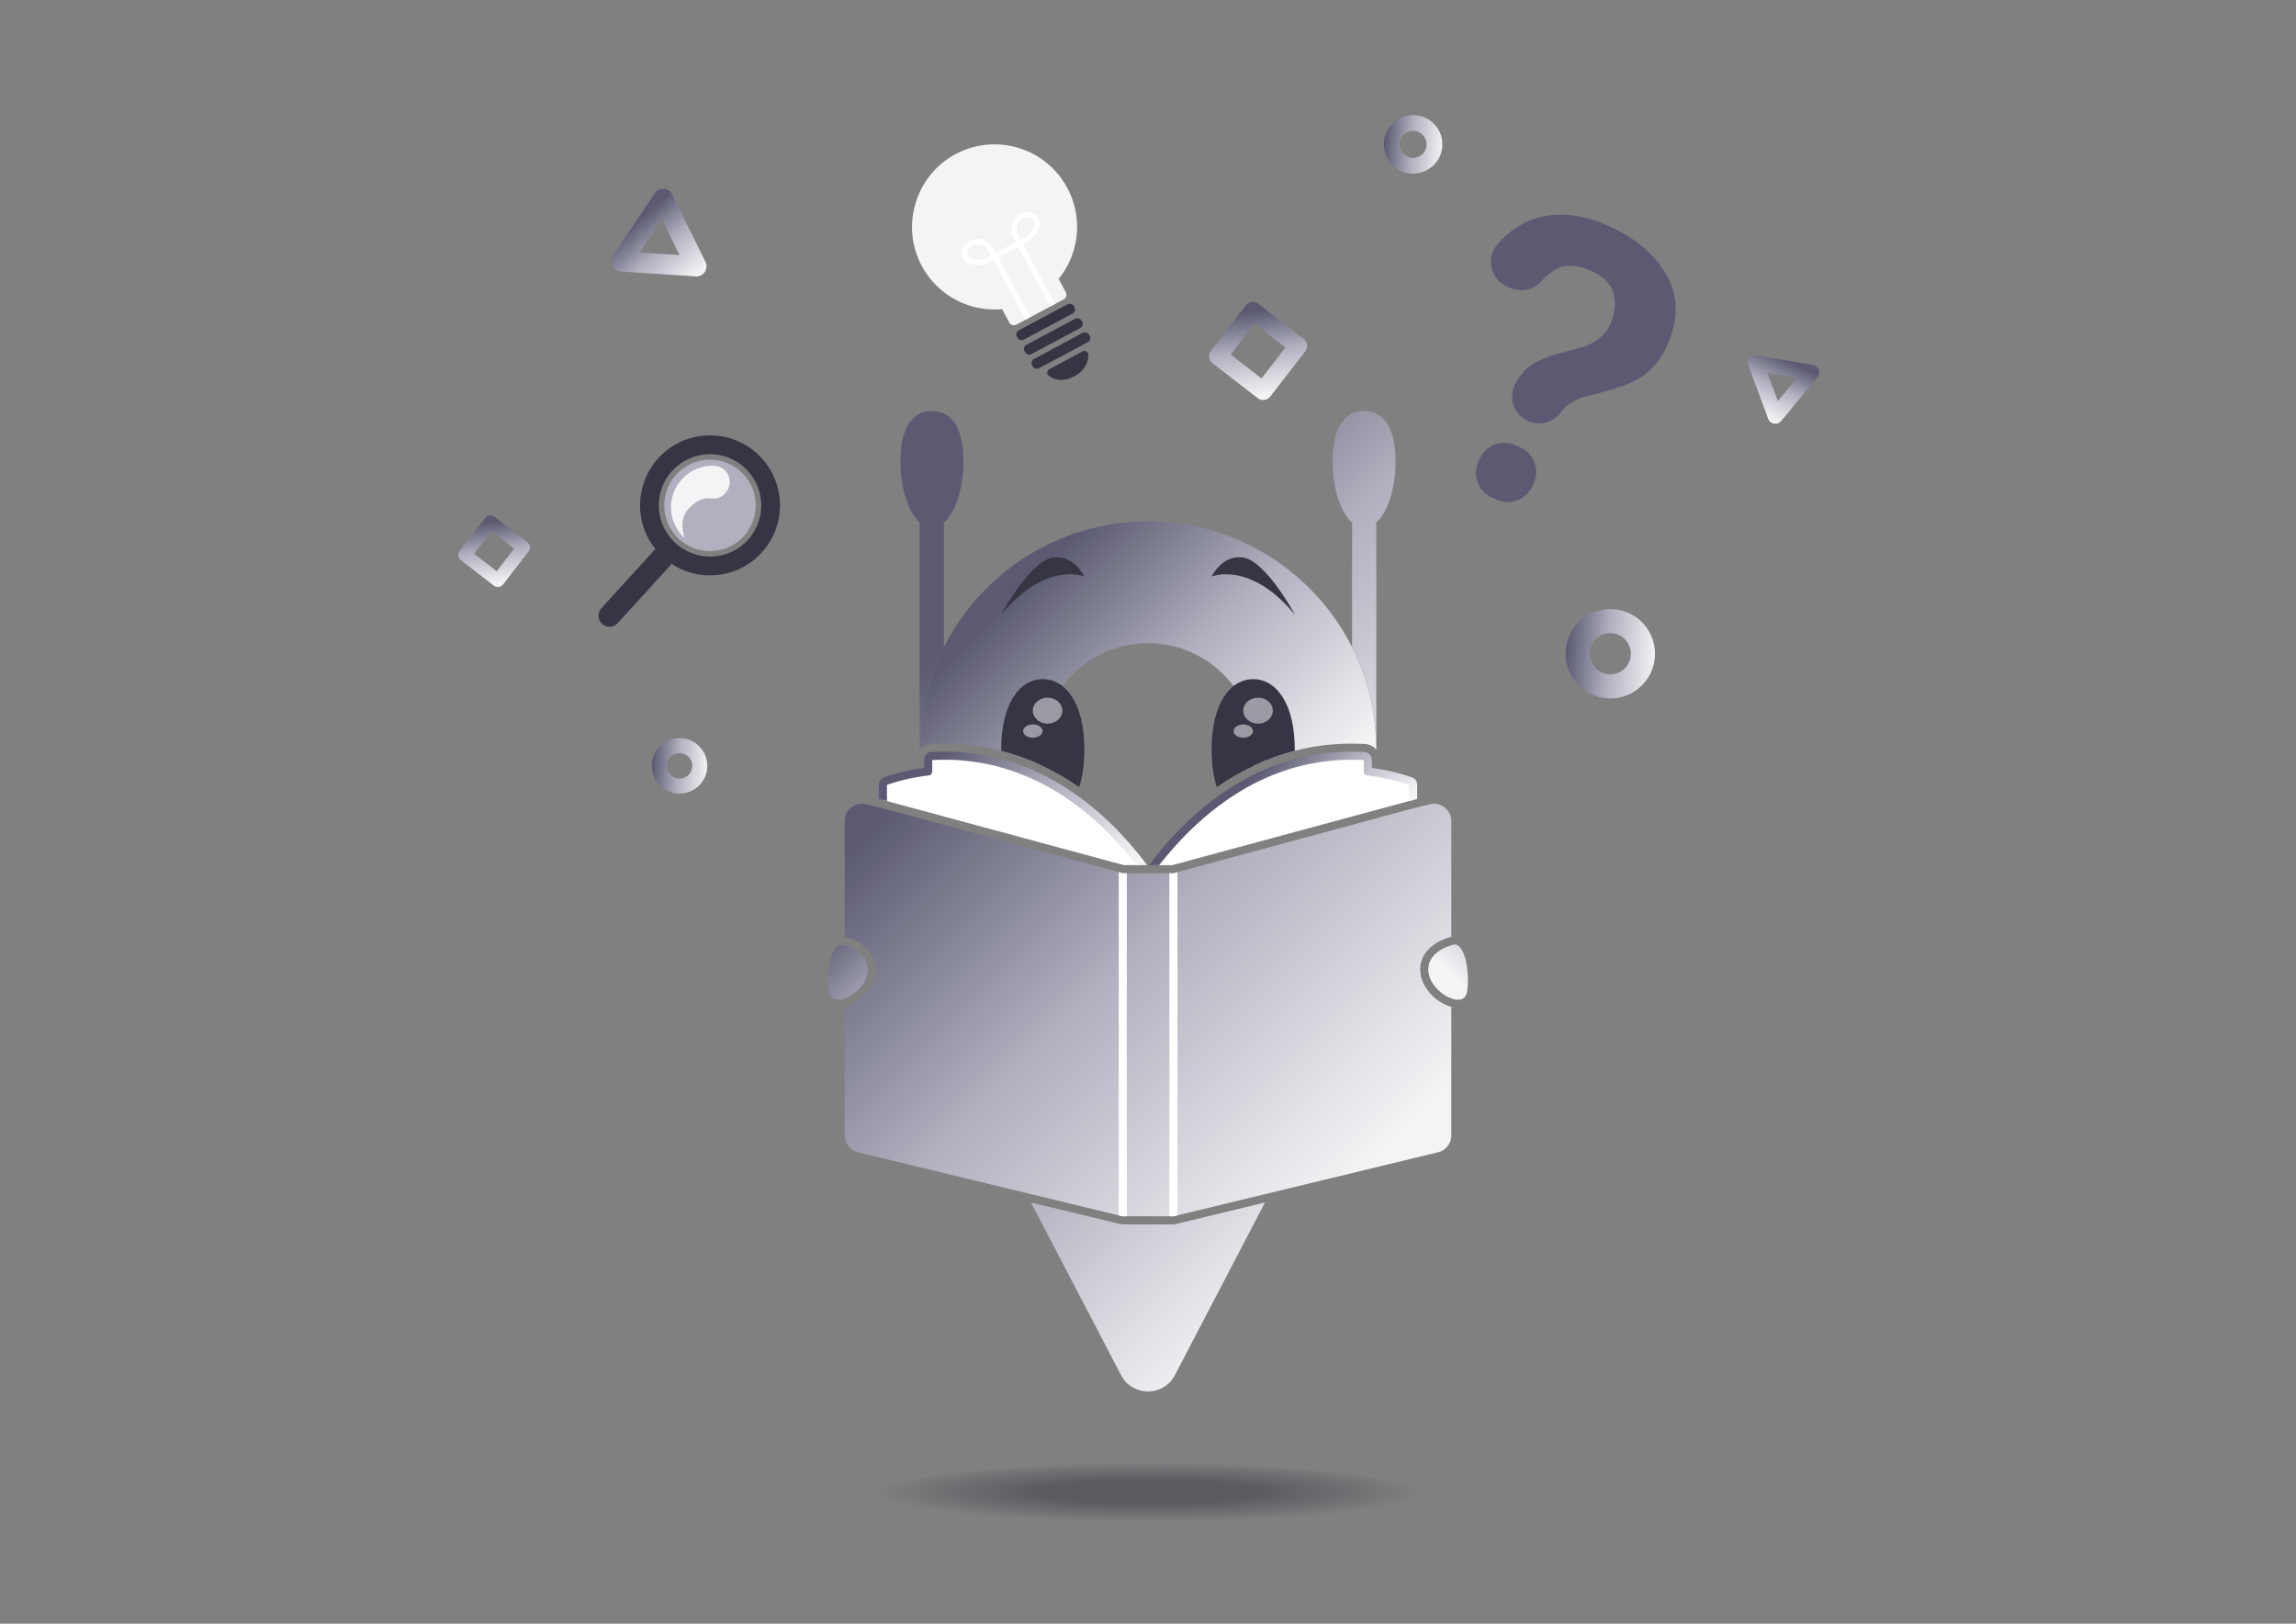<svg xmlns="http://www.w3.org/2000/svg" xmlns:xlink="http://www.w3.org/1999/xlink" id="Calque_1" data-name="Calque 1" viewBox="0 0 841.89 595.28"><rect x="0" y="0" width="841.89" height="595.28" fill="#808080" stroke="none"/><defs><linearGradient id="Dégradé_sans_nom_11" x1="365.83" x2="472.42" y1="202.41" y2="309.01" data-name="Dégradé sans nom 11" gradientUnits="userSpaceOnUse"><stop offset=".1" stop-color="#5b5a72"/><stop offset=".5" stop-color="#b0b0bf"/><stop offset=".96" stop-color="#f4f4f6"/></linearGradient><linearGradient xlink:href="#Dégradé_sans_nom_11" id="Dégradé_sans_nom_11-2" x1="339.97" x2="494.68" y1="211.16" y2="365.87" data-name="Dégradé sans nom 11"/><linearGradient xlink:href="#Dégradé_sans_nom_11" id="Dégradé_sans_nom_11-3" x1="412.26" x2="565.71" y1="120.52" y2="273.96" data-name="Dégradé sans nom 11"/><linearGradient id="Dégradé_sans_nom_46" x1="298.46" x2="320.46" y1="345.89" y2="367.89" data-name="Dégradé sans nom 46" gradientUnits="userSpaceOnUse"><stop offset="0" stop-color="#5b5a72"/><stop offset="1" stop-color="#b0b0bf"/></linearGradient><linearGradient xlink:href="#Dégradé_sans_nom_11" id="Dégradé_sans_nom_11-4" x1="324.6" x2="502.83" y1="262.3" y2="440.53" data-name="Dégradé sans nom 11"/><linearGradient id="Dégradé_sans_nom_26" x1="551.79" x2="532.26" y1="337.54" y2="357.08" data-name="Dégradé sans nom 26" gradientUnits="userSpaceOnUse"><stop offset="0" stop-color="#b0b0bf"/><stop offset="1" stop-color="#f4f4f6"/></linearGradient><linearGradient xlink:href="#Dégradé_sans_nom_11" id="Dégradé_sans_nom_11-5" x1="311.33" x2="462.95" y1="346.73" y2="498.35" data-name="Dégradé sans nom 11"/><linearGradient xlink:href="#Dégradé_sans_nom_11" id="Dégradé_sans_nom_11-6" x1="452.59" x2="490.61" y1="283.95" y2="321.97" data-name="Dégradé sans nom 11"/><linearGradient xlink:href="#Dégradé_sans_nom_11" id="Dégradé_sans_nom_11-7" x1="338.06" x2="402.55" y1="270.71" y2="335.21" data-name="Dégradé sans nom 11"/><linearGradient xlink:href="#Dégradé_sans_nom_11" id="Dégradé_sans_nom_11-8" x1="1877.32" x2="1901.41" y1="4.84" y2="28.92" data-name="Dégradé sans nom 11" gradientTransform="rotate(3.91 -32.03 -24078.01)"/><linearGradient xlink:href="#Dégradé_sans_nom_11" id="Dégradé_sans_nom_11-9" x1="2296.48" x2="2314.65" y1="31.91" y2="50.08" data-name="Dégradé sans nom 11" gradientTransform="rotate(69.89 1406.283 -1092.803)"/><linearGradient xlink:href="#Dégradé_sans_nom_11" id="Dégradé_sans_nom_11-10" x1="829.38" x2="856.64" y1="-1418.15" y2="-1390.89" data-name="Dégradé sans nom 11" gradientTransform="rotate(-41.14 2906.904 -244.942)"/><linearGradient xlink:href="#Dégradé_sans_nom_11" id="Dégradé_sans_nom_11-11" x1="902.74" x2="920.56" y1="-1601.44" y2="-1583.61" data-name="Dégradé sans nom 11" gradientTransform="rotate(-41.14 2906.904 -244.942)"/><linearGradient xlink:href="#Dégradé_sans_nom_11" id="Dégradé_sans_nom_11-12" x1="550.73" x2="567.64" y1="-1606.35" y2="-1589.44" data-name="Dégradé sans nom 11" gradientTransform="rotate(-41.14 2906.904 -244.942)"/><linearGradient xlink:href="#Dégradé_sans_nom_11" id="Dégradé_sans_nom_11-13" x1="-1019.55" x2="-993.96" y1="5364.75" y2="5390.35" data-name="Dégradé sans nom 11" gradientTransform="rotate(37.71 7412.407 4902.409)"/><linearGradient xlink:href="#Dégradé_sans_nom_11" id="Dégradé_sans_nom_11-14" x1="-1192.83" x2="-1174.12" y1="5597.59" y2="5616.3" data-name="Dégradé sans nom 11" gradientTransform="rotate(37.71 7412.407 4902.409)"/><radialGradient id="Dégradé_sans_nom_17" cx="420.94" cy="549.12" r="100.32" data-name="Dégradé sans nom 17" fx="420.94" fy="549.12" gradientTransform="matrix(1 0 -0 .11 .02 486.55)" gradientUnits="userSpaceOnUse"><stop offset=".4" stop-color="#353544" stop-opacity=".5"/><stop offset="1" stop-color="#353544" stop-opacity="0"/></radialGradient><style>.cls-1{fill:#f4f4f6}.cls-2,.cls-3{fill:#fff}.cls-5{fill:#5b5a72}.cls-6{fill:#353544}.cls-3{opacity:.5}</style></defs><path d="M341.35 272.77c1.68-.1 3.37-.15 5.03-.15 12.52 0 24.54 2.74 35.93 8.14-.29-1.92-.44-3.88-.44-5.88 0-21.61 17.52-39.08 39.08-39.08s39.08 17.47 39.08 39.08c0 2.01-.15 3.98-.44 5.9 11.4-5.41 23.43-8.16 35.95-8.16 1.66 0 3.34.05 5.01.14 1.67.09 3.13.9 4.12 2.1 0-13.49-3.2-26.28-8.88-37.58-13.8-27.35-42.1-46.12-74.84-46.12s-61.04 18.77-74.84 46.12c-5.68 11.3-8.88 24.09-8.88 37.58.99-1.2 2.45-2 4.12-2.1Z" style="fill:url(#Dégradé_sans_nom_11)"/><path d="m429.87 317.17 87.51-23.67s.05-.01.08-.02l.7-.17v-5.64c0-.56-.36-1.07-.9-1.26a71.344 71.344 0 0 0-15.72-3.57v-4.3c0-.71-.55-1.3-1.26-1.34-42.44-2.43-68.38 28.44-77.13 39.97h6.71Zm-105.43-23.7s.05.01.08.02l87.57 23.67h6.65c-8.74-11.52-34.64-42.41-77.14-39.97-.71.04-1.26.63-1.26 1.34v4.3a71.43 71.43 0 0 0-15.7 3.57c-.53.19-.9.69-.9 1.26v5.64l.69.17Z" class="cls-2"/><ellipse cx="420.94" cy="549.12" rx="101.92" ry="12.38" style="fill:url(#Dégradé_sans_nom_17)"/><path d="M346.11 191.58v45.71c-5.68 11.31-8.88 24.1-8.88 37.6v-83.36c-4.14-3.67-7.05-12.31-7.05-22.44 0-13.44 5.15-18.41 11.55-18.41s11.55 4.97 11.55 18.41c0 10.12-2.96 18.83-7.16 22.5Z" style="fill:url(#Dégradé_sans_nom_11-2)"/><path d="M504.66 191.52v83.36c0-13.5-3.2-26.29-8.88-37.6v-45.71c-4.2-3.67-7.16-12.37-7.16-22.5 0-13.44 5.21-18.41 11.55-18.41s11.55 4.97 11.55 18.41c0 10.12-2.9 18.77-7.05 22.44Z" style="fill:url(#Dégradé_sans_nom_11-3)"/><path d="M444.27 211.37s14.04-5.93 30.51 13.93c0 0-10.54-19.6-18.9-20.89-7.8-1.2-11.61 6.96-11.61 6.96Zm-46.65 0s-14.04-5.93-30.51 13.93c0 0 10.54-19.6 18.9-20.89 7.8-1.2 11.61 6.96 11.61 6.96Z" class="cls-6"/><ellipse cx="420.94" cy="337.78" class="cls-5" rx="7.6" ry="7.15"/><path d="M308.72 346.28s10.16 2.05 9.41 9.92c-.74 7.87-12.81 13.91-14.07 7.82-1.27-6.1.36-18.18 4.66-17.73Z" style="fill:url(#Dégradé_sans_nom_46)"/><path d="M525.94 365.69c-2.99-2.61-4.8-5.88-5.12-9.21-.76-8.06 6.85-11.95 11.34-13v-42.46c0-4.1-3.84-7.12-7.83-6.16l-6.17 1.49-87.89 23.77H411.7l-87.95-23.77-6.19-1.49c-3.98-.96-7.83 2.06-7.83 6.16v42.46c4.49 1.04 12.12 4.94 11.35 13-.32 3.33-2.13 6.6-5.12 9.21-1.93 1.69-4.14 2.88-6.24 3.43v47.16c0 2.93 2 5.47 4.85 6.16l97.05 23.48h18.64l97.05-23.48a6.34 6.34 0 0 0 4.85-6.16v-47.16c-2.09-.55-4.29-1.74-6.22-3.43Z" style="fill:url(#Dégradé_sans_nom_11-4)"/><path d="M533.18 346.28s-10.16 2.05-9.41 9.92c.74 7.87 12.81 13.91 14.07 7.82 1.27-6.1-.36-18.18-4.66-17.73Z" style="fill:url(#Dégradé_sans_nom_26)"/><path d="m430.27 445.92 1.48-.36V320.12c0-.13-.02-.26-.06-.38l-1.42.38h-1.48v125.8h1.48Zm-18.65 0h1.56v-125.8h-1.48l-1.42-.38c-.03.12-.06.25-.06.38v125.46l1.4.34Z" class="cls-2"/><path d="M430.96 448.8c-.23.06-.46.08-.7.08h-18.64c-.23 0-.47-.03-.7-.08l-32.9-7.96 33.03 63.29c4.14 7.99 15.63 7.99 19.77 0l33.03-63.29-32.9 7.96Z" style="fill:url(#Dégradé_sans_nom_11-5)"/><path d="M425.06 317.17c15.18-19.35 39.93-40.44 75.01-38.5v4.17c0 .75.57 1.39 1.31 1.47 5.29.59 10.43 1.76 15.3 3.46v5.92l.71-.19s.05-.01.08-.02l2.17-.53v-5.28c0-1.19-.76-2.26-1.88-2.65a72.86 72.86 0 0 0-14.73-3.48v-2.99c0-1.49-1.16-2.73-2.65-2.81-19.69-1.13-38.18 4.61-54.97 17.05-12.15 9-20.3 19.34-24.09 24.4h3.75Z" style="fill:url(#Dégradé_sans_nom_11-6)"/><path d="M324.44 293.47s.05.01.08.02l.71.19v-5.92c4.86-1.7 10.01-2.87 15.29-3.46.75-.08 1.31-.72 1.31-1.47v-4.17c35.1-1.94 59.86 19.14 75.02 38.5h3.75c-3.79-5.05-11.95-15.42-24.11-24.43-16.78-12.42-35.27-18.15-54.97-17.02a2.809 2.809 0 0 0-2.65 2.81v2.99c-5.08.66-10.02 1.83-14.71 3.48a2.81 2.81 0 0 0-1.89 2.65v5.29l2.17.52Z" style="fill:url(#Dégradé_sans_nom_11-7)"/><path d="M474.77 275.25v-.4c0-16.96-6.83-25.86-15.25-25.86s-15.25 8.9-15.25 25.86c0 5.4.7 9.99 1.91 13.72 9.08-6.31 18.63-10.76 28.59-13.33Zm-79.06 13.3c1.21-3.74 1.9-8.31 1.9-13.7 0-16.96-6.83-25.86-15.25-25.86s-15.25 8.9-15.25 25.86v.38c9.96 2.56 19.52 7.01 28.6 13.32Z" class="cls-6"/><ellipse cx="455.88" cy="268.02" class="cls-3" rx="3.55" ry="2.44"/><ellipse cx="461.3" cy="260.54" class="cls-3" rx="5.42" ry="4.76"/><ellipse cx="378.71" cy="268.02" class="cls-3" rx="3.55" ry="2.44"/><ellipse cx="384.13" cy="260.54" class="cls-3" rx="5.42" ry="4.76"/><path d="M572.97 150.37c-.18.22-.37.45-.56.71-2.72 3.74-7.62 5.17-11.88 3.38-5.56-2.34-7.78-9.11-4.62-14.25 1.26-2.05 2.42-3.61 3.48-4.68 2.38-2.4 6.77-4.46 13.18-6.18l6.51-1.77c2.12-.53 3.97-1.3 5.56-2.32 2.82-1.71 4.86-4.04 6.1-6.99 1.43-3.4 1.74-6.92.92-10.55-.82-3.63-3.86-6.56-9.14-8.78-5.19-2.18-9.59-2.01-13.21.52a24.256 24.256 0 0 0-4.22 3.73c-2.8 3.16-7.4 4.03-11.29 2.39l-1.01-.43c-6.1-2.57-8.08-10.35-3.81-15.4 4.95-5.86 10.92-9.38 17.92-10.57 6.71-1.18 13.91-.15 21.61 3.09 10.11 4.25 17.49 10.2 22.15 17.85 4.65 7.64 4.99 16.21 1 25.69-2.45 5.82-5.96 10.1-10.54 12.86-2.72 1.7-7.28 3.41-13.69 5.14l-6.32 1.69c-3.44.92-6.15 2.55-8.13 4.87Zm-23.93 32.9-1.77-.74c-5.03-2.12-7.4-7.91-5.28-12.95l.49-1.16c2.12-5.03 7.91-7.4 12.95-5.28l1.77.74c5.03 2.12 7.4 7.91 5.28 12.95l-.49 1.16c-2.12 5.03-7.91 7.4-12.95 5.28Z" class="cls-5"/><path d="M388.19 102.26c7.43-9.17 9.09-22.26 3.18-33.33-8.18-15.31-27.64-20.72-42.65-11.46-12.78 7.89-17.84 24.37-11.68 38.07 5.53 12.29 18 18.93 30.41 17.8l2.6 4.87a1.95 1.95 0 0 0 2.64.8l17.31-9.25a1.95 1.95 0 0 0 .8-2.64l-2.61-4.86Z" class="cls-1"/><rect width="23.72" height="3.87" x="371.56" y="116.13" class="cls-6" rx="1.66" ry="1.66" transform="rotate(-28.12 383.36 118.053)"/><rect width="23.72" height="3.87" x="374.39" y="121.43" class="cls-6" rx="1.66" ry="1.66" transform="rotate(-28.12 386.188 123.366)"/><rect width="23.72" height="3.87" x="377.15" y="126.6" class="cls-6" rx="1.66" ry="1.66" transform="rotate(-28.12 388.967 128.538)"/><path d="m384.78 135.34 12.17-6.5c.98-.52 2.18.19 2.15 1.31-.05 2.22-.94 5.56-5.2 7.83-4.29 2.29-7.48 1.09-9.27-.15-.9-.62-.81-1.97.15-2.49Z" class="cls-6"/><path d="M385.96 111.92 373.8 89.17s-4.88-6.7.77-9.72c5.65-3.02 9.09 4.46.54 9.02-8.55 4.57-5.84 3.12-5.84 3.12s2.71-1.45-5.84 3.12-12.85-2.44-7.2-5.46c5.65-3.02 8.51 4.77 8.51 4.77l12.16 22.75" style="fill:none;stroke:#fff;stroke-miterlimit:10;stroke-width:2px"/><path d="M271.65 172.89c-3.1-2.82-7.1-4.37-11.29-4.37-4.71 0-9.23 1.99-12.4 5.47-3.02 3.31-4.56 7.6-4.36 12.07.21 4.47 2.14 8.6 5.45 11.62 3.1 2.83 7.12 4.38 11.31 4.38 4.71 0 9.22-1.99 12.39-5.47 6.23-6.83 5.73-17.46-1.11-23.7Z" style="fill:#b0b0bf"/><path d="M251.04 197.25c-6.23-5.64-6.71-15.27-1.07-21.5 3.16-3.49 7.56-5.18 11.93-5 5.02.21 7.51 6.21 4.14 9.93l-.33.36c-1.28 1.41-3.19 1.99-5.08 1.73-2-.28-4.95.22-8.24 3.85-3.88 4.29-1.35 10.62-1.35 10.62Z" class="cls-1"/><path d="M277.64 166.32c-10.47-9.54-26.69-8.8-36.25 1.68-8.43 9.25-8.81 23.01-1.56 32.67l.56.51-19.88 21.81a4.048 4.048 0 1 0 5.98 5.46l19.88-21.81.56.51c10.29 6.33 23.94 4.67 32.37-4.58 9.55-10.48 8.8-26.69-1.68-36.25Zm-3.4 31.62c-.45.49-.92.96-1.41 1.39-.16.15-.34.27-.51.41-.33.28-.66.55-1.01.8-.21.15-.43.28-.64.42-.32.21-.64.42-.97.61-.24.14-.48.25-.72.37-.32.17-.64.33-.97.48-.25.11-.51.21-.77.31-.33.13-.65.26-.98.36-.27.09-.54.16-.81.24-.33.09-.66.18-.99.26-.28.06-.55.11-.83.16-.33.06-.67.11-1 .15-.28.03-.56.06-.85.08-.33.03-.67.04-1.01.05-.14 0-.27.02-.41.02-.17 0-.33-.02-.5-.02-.26 0-.53-.02-.79-.04-.32-.02-.64-.06-.96-.09-.26-.03-.52-.06-.78-.11-.32-.05-.64-.12-.96-.19-.26-.06-.51-.11-.76-.18-.32-.08-.64-.18-.96-.29-.25-.08-.49-.15-.74-.24-.32-.12-.64-.25-.95-.39-.23-.1-.47-.19-.7-.3-.33-.16-.64-.33-.96-.51-.21-.12-.42-.22-.63-.35-.34-.21-.68-.44-1.01-.67-.17-.12-.35-.22-.51-.35-.49-.36-.96-.75-1.42-1.17l-.02-.02a18.911 18.911 0 0 1-3.56-4.38 18.802 18.802 0 0 1-2.55-8.62c-.03-.65-.02-1.31.02-1.96.07-1.15.23-2.29.51-3.41.29-1.18.69-2.33 1.22-3.44.78-1.67 1.83-3.26 3.14-4.69l.01-.01c.45-.49.92-.95 1.4-1.38.16-.15.34-.27.51-.41.33-.28.66-.55 1.01-.8.21-.15.43-.28.64-.42.32-.21.64-.43.97-.61.23-.13.48-.25.72-.37.32-.17.64-.33.97-.48.25-.11.51-.21.77-.31.33-.13.65-.26.99-.37.26-.09.53-.16.8-.24.33-.09.66-.18 1-.26.27-.06.55-.11.82-.16.34-.06.67-.11 1.01-.15.28-.03.56-.06.84-.08.34-.03.67-.04 1.01-.05.14 0 .28-.02.41-.02.17 0 .33.02.49.02.26 0 .53.02.79.04.32.02.64.05.96.09.26.03.52.06.78.11.32.05.64.12.96.19.26.06.51.11.77.18.32.08.64.18.95.28.25.08.49.15.74.24.32.12.64.25.95.39.23.1.46.19.69.3.33.16.64.33.96.51.21.12.42.22.63.34.35.21.68.45 1.02.68.17.12.34.22.5.34a18.227 18.227 0 0 1 3.7 3.68c1.92 2.51 3.13 5.4 3.62 8.39.11.71.2 1.42.24 2.13.22 4.8-1.38 9.68-4.87 13.51Z" class="cls-6"/><path d="m224.76 93.78 15.3-22.92c.74-1.1 2-1.73 3.33-1.64 1.32.09 2.5.87 3.09 2.06l12.2 24.71c.59 1.19.49 2.6-.24 3.7s-2 1.73-3.33 1.64l-27.5-1.79a3.73 3.73 0 0 1-3.09-2.06c-.59-1.19-.49-2.6.24-3.7Zm17.91-13.45-8.17 12.23 14.67.96-6.51-13.18Z" style="fill:url(#Dégradé_sans_nom_11-8)"/><path d="m644.23 130.29 20.49 3.51c.99.17 1.81.85 2.15 1.79.35.94.17 1.99-.47 2.76l-13.28 15.99c-.64.77-1.64 1.14-2.63.97s-1.81-.85-2.15-1.79l-7.21-19.5a2.8 2.8 0 0 1 3.1-3.73Zm14.76 8.21-10.93-1.87 3.84 10.4 7.09-8.53Z" style="fill:url(#Dégradé_sans_nom_11-9)"/><path d="M579.68 227.34c6.81-5.95 17.18-5.26 23.13 1.55 5.95 6.81 5.25 17.18-1.56 23.14-6.81 5.95-17.18 5.25-23.13-1.57s-5.26-17.17 1.56-23.12Zm16.46 7.38c-2.74-3.14-7.51-3.46-10.65-.72-3.14 2.74-3.46 7.51-.72 10.65 2.74 3.14 7.51 3.46 10.65.72 3.14-2.74 3.46-7.51.72-10.65Z" style="fill:url(#Dégradé_sans_nom_11-10)"/><path d="M511.11 44.86c4.45-3.89 11.23-3.44 15.12 1.01s3.44 11.23-1.02 15.12c-4.45 3.89-11.23 3.43-15.12-1.02s-3.44-11.22 1.02-15.11Zm10.76 4.82a4.936 4.936 0 0 0-6.96-.47c-2.05 1.79-2.26 4.91-.47 6.96s4.91 2.26 6.96.47a4.936 4.936 0 0 0 .47-6.96Z" style="fill:url(#Dégradé_sans_nom_11-11)"/><path d="M242.48 273.12c4.23-3.69 10.66-3.27 14.35.96 3.69 4.23 3.26 10.66-.97 14.35s-10.66 3.26-14.35-.97c-3.69-4.23-3.26-10.65.97-14.34Zm10.21 4.58c-1.7-1.95-4.66-2.15-6.6-.45s-2.15 4.66-.45 6.6 4.66 2.15 6.6.45c1.95-1.7 2.15-4.66.45-6.6Z" style="fill:url(#Dégradé_sans_nom_11-12)"/><path d="m461.16 145.96-16.56-12.8a3.297 3.297 0 0 1-.59-4.63l12.8-16.56a3.297 3.297 0 0 1 4.63-.59l16.56 12.8a3.297 3.297 0 0 1 .59 4.63l-12.8 16.56a3.297 3.297 0 0 1-4.63.59Zm-9.92-16 11.34 8.77 8.77-11.34-11.34-8.77-8.77 11.34Z" style="fill:url(#Dégradé_sans_nom_11-13)"/><path d="m181.08 214.7-12.1-9.36a2.406 2.406 0 0 1-.43-3.38l9.36-12.1a2.406 2.406 0 0 1 3.38-.43l12.1 9.36c1.05.81 1.25 2.33.43 3.38l-9.36 12.1a2.406 2.406 0 0 1-3.38.43Zm-7.25-11.7 8.29 6.41 6.41-8.29-8.29-6.41-6.41 8.29Z" style="fill:url(#Dégradé_sans_nom_11-14)"/></svg>